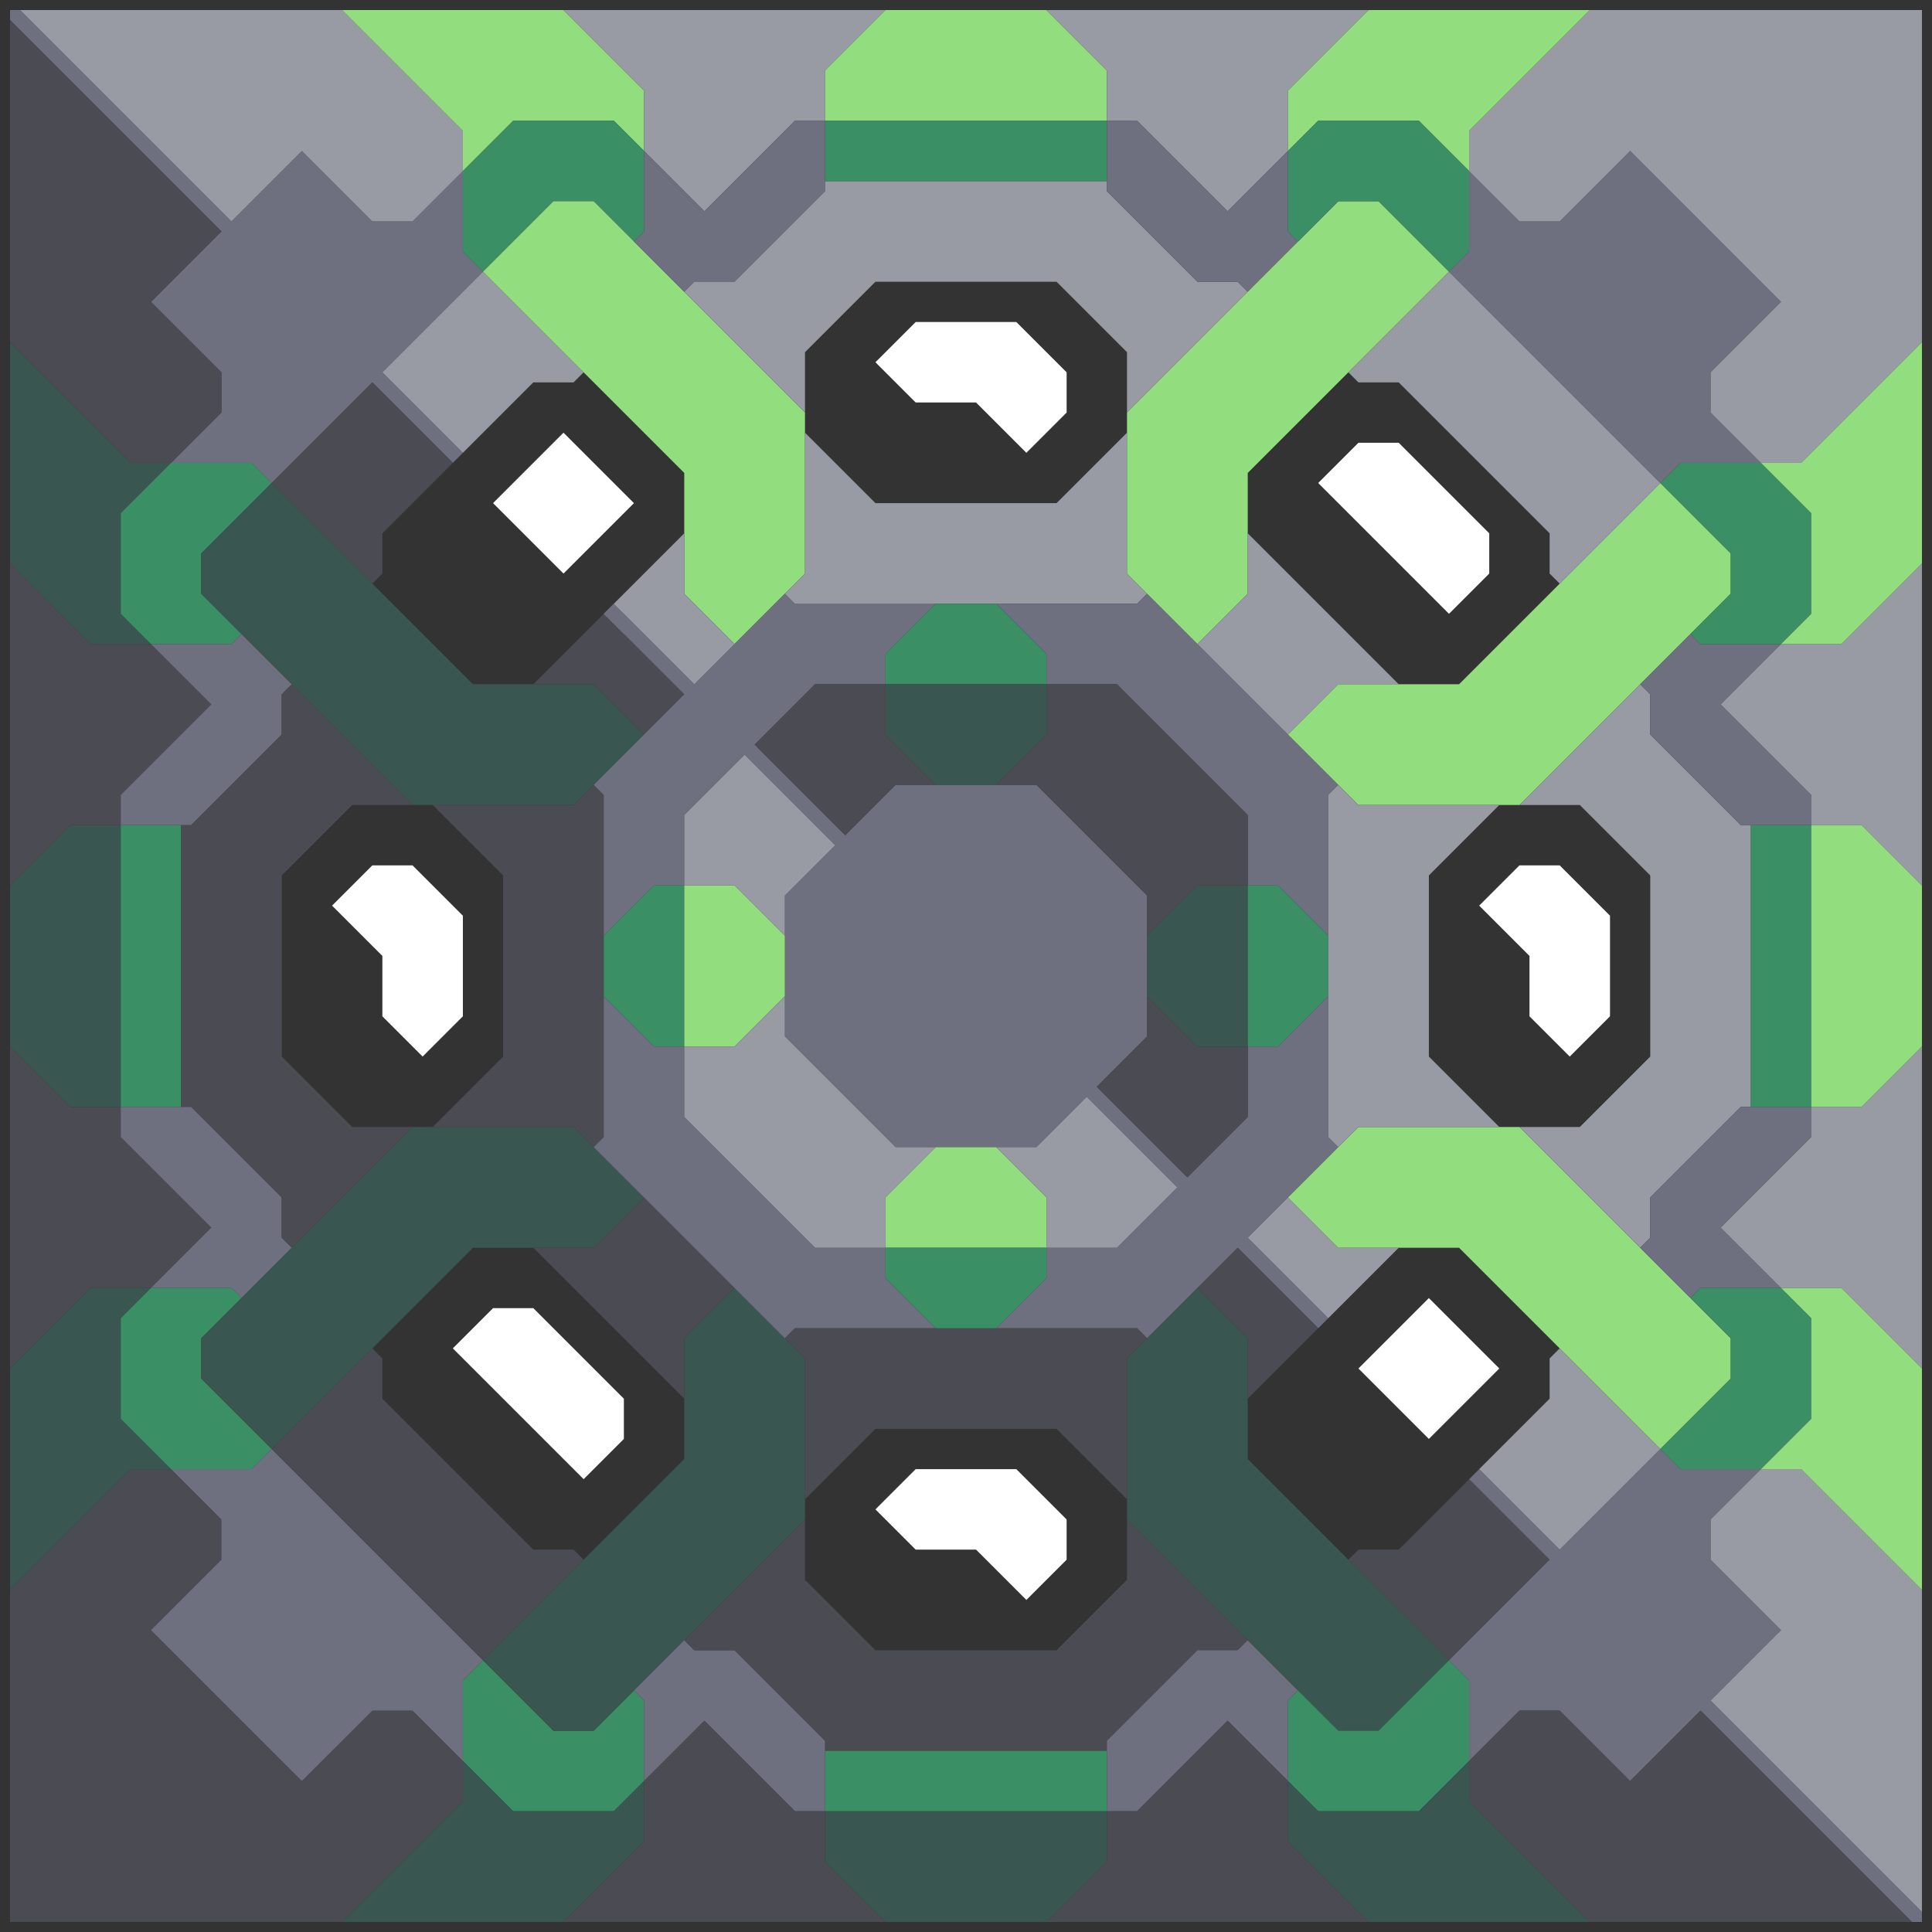 <svg xmlns="http://www.w3.org/2000/svg" width="96" height="96" style="fill-opacity:1;color-rendering:auto;color-interpolation:auto;text-rendering:auto;stroke:#000;stroke-linecap:square;stroke-miterlimit:10;shape-rendering:auto;stroke-opacity:1;fill:#000;stroke-dasharray:none;font-weight:400;stroke-width:1;font-family:&quot;Dialog&quot;;font-style:normal;stroke-linejoin:miter;font-size:12px;stroke-dashoffset:0;image-rendering:auto">
    <rect width="100%" height="100%" fill="#333333" stroke="none"/>
    <g style="stroke-linecap:round;fill:#6e7080;stroke:#6e7080">
        <path stroke="none" d="M.5 1V.5H1L11.5 11 15 7.5l3.5 3.5h2L23 8.5v4l1 1-5 5 4 4-.5.5-4-4-5 5-1-1h-4l2.5-2.5v-2L7.5 15l3.5-3.5Z" style="stroke:none"/>
    </g>
    <g stroke="none" style="stroke-linecap:round;fill:#4a4b53;stroke:#4a4b53">
        <path d="M11 11.5 7.5 15l3.5 3.5v2L8.5 23h-2l-6-6V1Z" style="stroke:none"/>
        <path d="M6.5 23h2L6 25.5v5L7.5 32h-3l-4-4V17Z" style="fill:#3a5651;stroke:none"/>
        <path d="M4.5 32h3l3 3L6 39.5V41H3.5l-3 3V28Z" style="stroke:none"/>
        <path d="M.5 52v-8l3-3H6v14H3.5Z" style="fill:#3a5651;stroke:none"/>
        <path d="M3.5 55H6v1.5l4.5 4.5-3 3h-3l-4 4V52Z" style="stroke:none"/>
        <path d="M.5 79V68l4-4h3L6 65.5v5L8.5 73h-2Z" style="fill:#3a5651;stroke:none"/>
        <path d="M1 .5h16l6 6v2L20.5 11h-2L15 7.5 11.5 11Z" style="fill:#989aa4;stroke:none"/>
        <path d="M6 30.5v-5L8.5 23h4l1 1-3.5 3.5v2l2 2-.5.5h-4Z" style="fill:#3a8f64;stroke:none"/>
        <path d="M6 41v-1.5l4.5-4.5-3-3h4l.5-.5 2.5 2.5-.5.5v2L9.5 41Z" style="fill:#6e7080;stroke:none"/>
        <path d="M6 55V41h3v14Z" style="fill:#3a8f64;stroke:none"/>
        <path d="M6 56.5V55h3.5l4.5 4.5v2l.5.5-2.5 2.5-.5-.5h-4l3-3Z" style="fill:#6e7080;stroke:none"/>
        <path d="M6 70.5v-5L7.5 64h4l.5.5-2 2v2l3.5 3.5-1 1h-4Z" style="fill:#3a8f64;stroke:none"/>
        <path d="m7.5 81 7.5 7.5 3.5-3.5h2l2.5 2.5v2l-6 6H.5V79l6-6h2l2.5 2.5v2Z" style="stroke:none"/>
        <path d="m7.5 81 3.5-3.5v-2L8.5 73h4l1-1L24 82.5l-1 1v4L20.5 85h-2L15 88.5Z" style="fill:#6e7080;stroke:none"/>
        <path d="M9.5 55H9V41h.5l4.5-4.5v-2l.5-.5 6 6h-3L14 43.5v9l3.5 3.5h3l-6 6-.5-.5v-2Z" style="stroke:none"/>
        <path d="M10 29.5v-2l3.5-3.5 10 10h6l2.5 2.5-3.5 3.5h-8Zm0 39v-2L20.5 56h8l3.5 3.5-2.5 2.5h-6l-10 10Z" style="fill:#3a5651;stroke:none"/>
        <path d="m13.5 24 5-5 4 4-3.5 3.5v2l-.5.5Zm0 48 5-5 .5.5v2l7.5 7.5h2l.5.5-5 5Z" style="stroke:none"/>
        <path d="M17 .5h11l4 4v3L30.5 6h-5L23 8.5v-2Z" style="fill:#92dd7e;stroke:none"/>
        <path d="m16.5 45 2-2h2l2.5 2.5v5l-2 2-2-2v-3Z" style="fill:#fff;stroke:none"/>
        <path d="m19 18.5 5-5 5 5-.5.5h-2L23 22.5Z" style="fill:#989aa4;stroke:none"/>
        <path d="M21.5 40h7l1-1 .5.5v17l-.5.5-1-1h-7l3.5-3.5v-9Z" style="stroke:none"/>
        <path d="m24 13.5-1-1v-4L25.5 6h5L32 7.5v4l-.5.5-2-2h-2Z" style="fill:#3a8f64;stroke:none"/>
        <path d="m22.5 67 2-2h2l4.5 4.5v2l-2 2Z" style="fill:#fff;stroke:none"/>
        <path d="M23 87.5v-4l1-1 3.5 3.5h2l2-2 .5.5v4L30.5 90h-5Z" style="fill:#3a8f64;stroke:none"/>
        <path d="M25.5 90h5l1.5-1.5v3l-4 4H17l6-6v-2Z" style="fill:#3a5651;stroke:none"/>
        <path d="m24 13.5 3.5-3.5h2L40 20.5v8L36.5 32 34 29.5v-6Z" style="fill:#92dd7e;stroke:none"/>
        <path d="m24 82.5 10-10v-6l2.5-2.5 3.5 3.5v8L29.5 86h-2Z" style="fill:#3a5651;stroke:none"/>
        <path d="m24.5 25 3.5-3.5 3.5 3.5-3.5 3.5Z" style="fill:#fff;stroke:none"/>
        <path d="m26.5 34 3.5-3.5 4 4-2 2-2.5-2.5Zm0 28h3l2.5-2.5 4.5 4.5-2.5 2.5v3Z" style="stroke:none"/>
        <path d="M28 .5h16l-3 3V6h-1.5L35 10.5l-3-3v-3Z" style="fill:#989aa4;stroke:none"/>
        <path d="m31 31.5-1-1 .5-.5.5.5Z" style="fill:#6e7080;stroke:none"/>
        <path d="M30 46.5v-7l-.5-.5 4.5-4.5-4-4 .5-.5 4 4 4.5-4.5.5.5h7L44 32.5V34h-3.5l-3 3 4.5 4.5 2.5-2.5h7l5.5 5.5v7L54.5 54l4.5 4.5 3-3V52h1.5l2.5-2.5v7l.5.5-4.5 4.5 4 4-.5.5-4-4-4.5 4.5-.5-.5h-7l2.5-2.5V62h3.5l3-3-4.5-4.5-2.5 2.5h-7L39 51.5v-7l2.5-2.5-4.5-4.5-3 3V44h-1.5Z" style="fill:#6e7080;stroke:none"/>
        <path d="M30 49.5v-3l2.5-2.5H34v8h-1.5Z" style="fill:#3a8f64;stroke:none"/>
        <path d="M32.5 52H34v3.5l6.5 6.5H44v1.5l2.5 2.5h-7l-.5.5-9.5-9.5.5-.5v-7Z" style="fill:#6e7080;stroke:none"/>
        <path d="m30.5 30 3.5-3.5v3l2.5 2.5-2 2Z" style="fill:#989aa4;stroke:none"/>
        <path d="M35 10.5 39.5 6H41v3.5L36.5 14h-2l-.5.5-2.5-2.5.5-.5v-4Zm-3 78v-4l-.5-.5 2.5-2.5.5.5h2l4.5 4.5V90h-1.5L35 85.5Z" style="fill:#6e7080;stroke:none"/>
        <path d="m34 14.5.5-.5h2L41 9.5V9h14v.5l4.5 4.5h2l.5.5-6 6v-3L52.5 14h-9L40 17.5v3ZM34 44v-3.5l3-3 4.5 4.5-2.5 2.5v2L36.5 44Z" style="fill:#989aa4;stroke:none"/>
        <path d="M34 52v-8h2.5l2.5 2.5v3L36.5 52Z" style="fill:#92dd7e;stroke:none"/>
        <path d="M34 55.5V52h2.5l2.5-2.5v2l5.5 5.5h2L44 59.5V62h-3.5Z" style="fill:#989aa4;stroke:none"/>
        <path d="m34.5 82-.5-.5 6-6v3l3.5 3.5h9l3.5-3.5v-3l6 6-.5.5h-2L55 86.5v.5H41v-.5L36.5 82Zm5 8H41v2.5l3 3H28l4-4v-3l3-3Zm-2-53 3-3H44v2.5l2.5 2.5h-2L42 41.5Z" style="stroke:none"/>
        <path d="m39.5 30-.5-.5 1-1v-7l3.5 3.5h9l3.5-3.5v7l1 1-.5.5Z" style="fill:#989aa4;stroke:none"/>
        <path d="m39 66.5.5-.5h17l.5.5-1 1v7L52.5 71h-9L40 74.5v-7Z" style="stroke:none"/>
        <path d="M41 6V3.5l3-3h8l3 3V6Z" style="fill:#92dd7e;stroke:none"/>
        <path d="M41 9V6h14v3Zm0 81v-3h14v3Z" style="fill:#3a8f64;stroke:none"/>
        <path d="M41 92.5V90h14v2.5l-3 3h-8Z" style="fill:#3a5651;stroke:none"/>
        <path d="m43.5 18 2-2h5l2.5 2.5v2l-2 2-2.5-2.5h-3Z" style="fill:#fff;stroke:none"/>
        <path d="M44 34v-1.5l2.5-2.5h3l2.5 2.5V34Z" style="fill:#3a8f64;stroke:none"/>
        <path d="M44 36.5V34h8v2.5L49.5 39h-3Z" style="fill:#3a5651;stroke:none"/>
        <path d="M44 62v-2.5l2.5-2.5h3l2.5 2.5V62Z" style="fill:#92dd7e;stroke:none"/>
        <path d="M44 63.5V62h8v1.5L49.5 66h-3Z" style="fill:#3a8f64;stroke:none"/>
        <path d="m43.5 75 2-2h5l2.5 2.5v2l-2 2-2.5-2.5h-3Z" style="fill:#fff;stroke:none"/>
        <path d="M49.5 30h7l.5-.5 9.5 9.5-.5.5v7L63.5 44H62v-3.5L55.5 34H52v-1.5Z" style="fill:#6e7080;stroke:none"/>
        <path d="m49.5 39 2.5-2.5V34h3.5l6.5 6.5V44h-2.5L57 46.5v-2L51.5 39Z" style="stroke:none"/>
        <path d="M49.5 57h2l2.5-2.5 4.5 4.5-3 3H52v-2.5ZM52 .5h16l-4 4v3l-3 3L56.5 6H55V3.5Z" style="fill:#989aa4;stroke:none"/>
        <path d="M55 9.5V6h1.5l4.5 4.5 3-3v4l.5.5-2.5 2.5-.5-.5h-2Z" style="fill:#6e7080;stroke:none"/>
        <path d="m54.5 54 2.5-2.5v-2l2.5 2.5H62v3.5l-3 3Z" style="stroke:none"/>
        <path d="M55 90v-3.5l4.5-4.5h2l.5-.5 2.5 2.5-.5.5v4l-3-3-4.5 4.5Z" style="fill:#6e7080;stroke:none"/>
        <path d="M56 28.5v-8L66.5 10h2l3.5 3.5-10 10v6L59.5 32Z" style="fill:#92dd7e;stroke:none"/>
        <path d="M56 75.5v-8l3.5-3.5 2.5 2.5v6l10 10-3.5 3.5h-2Zm1-26v-3l2.5-2.5H62v8h-2.5Z" style="fill:#3a5651;stroke:none"/>
        <path d="m59.5 32 2.5-2.5v-3l7.5 7.5h-3L64 36.5Z" style="fill:#989aa4;stroke:none"/>
        <path d="m59.5 64 2-2 4 4-3.5 3.5v-3ZM64 88.5v3l4 4H52l3-3V90h1.5l4.5-4.5Z" style="stroke:none"/>
        <path d="M62 52v-8h1.5l2.5 2.5v3L63.5 52Z" style="fill:#3a8f64;stroke:none"/>
        <path d="m62 61.5 2-2 2.5 2.5h3L66 65.5Z" style="fill:#989aa4;stroke:none"/>
        <path d="M64 7.5v-3l4-4h11l-6 6v2L70.5 6h-5Z" style="fill:#92dd7e;stroke:none"/>
        <path d="m64.5 12-.5-.5v-4L65.5 6h5L73 8.5v4l-1 1-3.5-3.5h-2Z" style="fill:#3a8f64;stroke:none"/>
        <path d="m64 36.5 2.5-2.5h6l10-10 3.5 3.5v2L75.5 40h-8Zm0 23 3.5-3.5h8L86 66.5v2L82.5 72l-10-10h-6Z" style="fill:#92dd7e;stroke:none"/>
        <path d="M66.5 86h2l3.5-3.5 1 1v4L70.5 90h-5L64 88.5v-4l.5-.5Z" style="fill:#3a8f64;stroke:none"/>
        <path d="M65.5 90h5l2.5-2.5v2l6 6H68l-4-4v-3Z" style="fill:#3a5651;stroke:none"/>
        <path d="m65.5 24 2-2h2l4.5 4.5v2l-2 2Z" style="fill:#fff;stroke:none"/>
        <path d="M67.5 40h7L71 43.5v9l3.5 3.5h-7l-1 1-.5-.5v-17l.5-.5Zm0-21-.5-.5 5-5L82.5 24l-5 5-.5-.5v-2L69.5 19Z" style="fill:#989aa4;stroke:none"/>
        <path d="m67 77.5.5-.5h2l3.5-3.5 4 4-5 5Z" style="stroke:none"/>
        <path d="m67.5 68 3.5-3.5 3.5 3.5-3.5 3.5Z" style="fill:#fff;stroke:none"/>
        <path d="m72 13.5 1-1v-4l2.5 2.5h2L81 7.5l7.5 7.5-3.5 3.5v2l2.5 2.5h-4l-1 1Zm0 69 5-5-4-4 .5-.5 4 4 5-5 1 1h4L85 75.5v2l3.5 3.5-3.5 3.5L95.5 95v.5H95L84.5 85 81 88.5 77.5 85h-2L73 87.5v-4Z" style="fill:#6e7080;stroke:none"/>
        <path d="M73 8.5v-2l6-6h16.5V17l-6 6h-2L85 20.5v-2l3.5-3.5L81 7.5 77.5 11h-2Z" style="fill:#989aa4;stroke:none"/>
        <path d="M73 89.5v-2l2.5-2.5h2l3.5 3.5 3.5-3.5L95 95.5H79Z" style="stroke:none"/>
        <path d="m73.5 45 2-2h2l2.5 2.5v5l-2 2-2-2v-3Z" style="fill:#fff;stroke:none"/>
        <path d="m73.5 73 3.5-3.5v-2l.5-.5 5 5-5 5Zm2-33 6-6 .5.5v2l4.5 4.5h.5v14h-.5L82 59.5v2l-.5.5-6-6h3l3.5-3.5v-9L78.5 40Z" style="fill:#989aa4;stroke:none"/>
        <path d="M82 36.5v-2l-.5-.5 2.5-2.5.5.5h4l-3 3 4.5 4.5V41h-3.5ZM81.5 62l.5-.5v-2l4.5-4.5H90v1.5L85.5 61l3 3h-4l-.5.5Z" style="fill:#6e7080;stroke:none"/>
        <path d="m82.5 24 1-1h4l2.5 2.5v5L88.5 32h-4l-.5-.5 2-2v-2Zm1 49-1-1 3.5-3.5v-2l-2-2 .5-.5h4l1.5 1.5v5L87.5 73Z" style="fill:#3a8f64;stroke:none"/>
        <path d="M85 77.5v-2l2.5-2.5h2l6 6v16L85 84.5l3.5-3.5Zm.5-42.5 3-3h3l4-4v16l-3-3H90v-1.5Zm0 26 4.5-4.5V55h2.5l3-3v16l-4-4h-3Z" style="fill:#989aa4;stroke:none"/>
        <path d="M87 55V41h3v14Z" style="fill:#3a8f64;stroke:none"/>
        <path d="M87.5 23h2l6-6v11l-4 4h-3l1.5-1.5v-5Zm0 50 2.5-2.5v-5L88.5 64h3l4 4v11l-6-6ZM90 55V41h2.5l3 3v8l-3 3Z" style="fill:#92dd7e;stroke:none"/>
    </g>
</svg>
